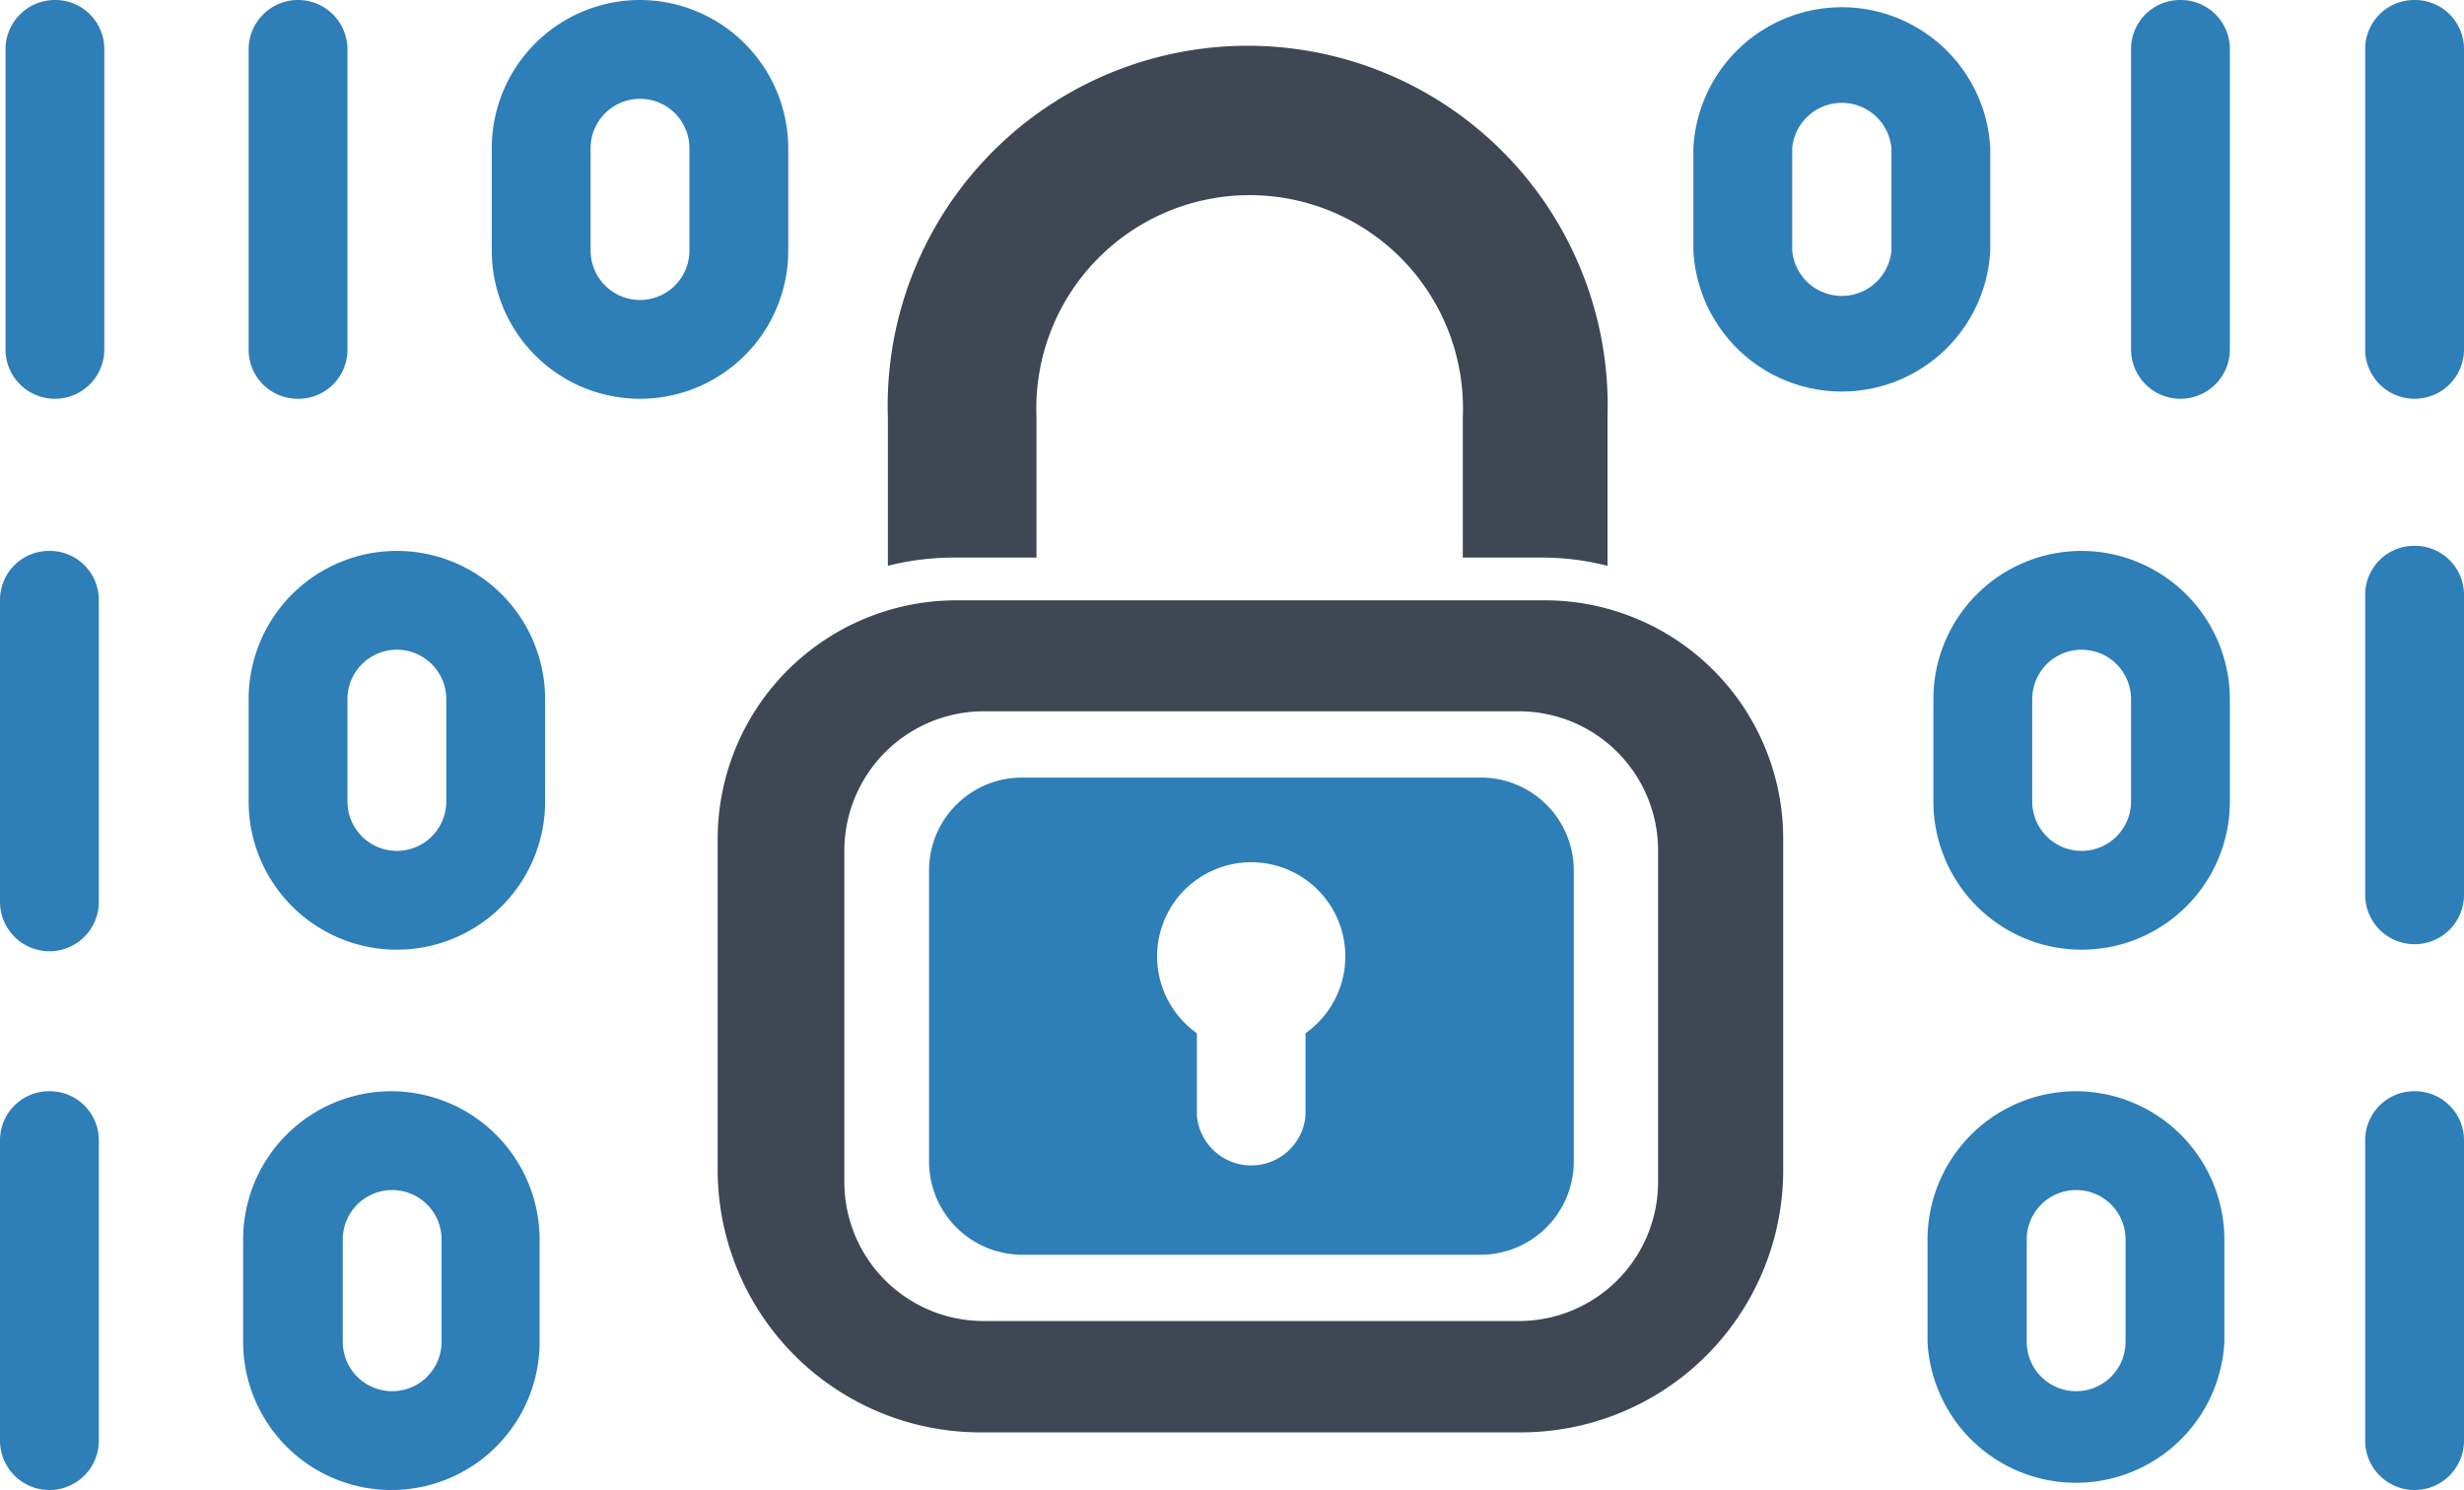 <svg xmlns="http://www.w3.org/2000/svg" viewBox="0 0 62.83 38"><g id="Layer_2" data-name="Layer 2"><g id="Layer_1-2" data-name="Layer 1"><path d="M10.12,14.05a3.78,3.78,0,0,0-3.78,3.78v2.61a3.78,3.78,0,1,0,7.56,0V17.83A3.78,3.78,0,0,0,10.12,14.05Zm1.26,6.39a1.26,1.26,0,1,1-2.52,0V17.83a1.26,1.26,0,0,1,2.52,0Z" fill="#2e7eb8"/><path d="M53.08,14.05a3.78,3.78,0,0,0-3.78,3.78v2.61a3.78,3.78,0,0,0,7.56,0V17.83A3.79,3.79,0,0,0,53.08,14.05Zm1.26,6.39a1.26,1.26,0,1,1-2.52,0V17.83a1.26,1.26,0,0,1,2.52,0Z" fill="#2e7eb8"/><path d="M16.32,0a3.78,3.78,0,0,0-3.78,3.78V6.39a3.78,3.78,0,0,0,7.56,0V3.78A3.79,3.79,0,0,0,16.32,0Zm1.26,6.39a1.26,1.26,0,0,1-2.52,0V3.78a1.26,1.26,0,1,1,2.52,0Z" fill="#2e7eb8"/><path d="M7.6,10.17A1.25,1.25,0,0,0,8.86,8.91V1.26a1.26,1.26,0,0,0-2.52,0V8.91A1.25,1.25,0,0,0,7.6,10.17Z" fill="#2e7eb8"/><path d="M50.75,6.39V3.78a3.79,3.79,0,0,0-7.57,0V6.39a3.79,3.79,0,0,0,7.57,0Zm-2.52,0a1.27,1.27,0,0,1-2.53,0V3.78a1.27,1.27,0,0,1,2.53,0Z" fill="#2e7eb8"/><path d="M55.6,0a1.25,1.25,0,0,0-1.26,1.26V8.91a1.26,1.26,0,0,0,2.52,0V1.26A1.25,1.25,0,0,0,55.6,0Z" fill="#2e7eb8"/><path d="M10,27.83A3.78,3.78,0,0,0,6.2,31.61v2.61a3.78,3.78,0,0,0,7.56,0V31.61A3.79,3.79,0,0,0,10,27.83Zm1.26,6.39a1.26,1.26,0,0,1-2.52,0V31.61a1.26,1.26,0,0,1,2.52,0Z" fill="#2e7eb8"/><path d="M1.26,27.83A1.25,1.25,0,0,0,0,29.09v7.65a1.26,1.26,0,1,0,2.52,0V29.09A1.25,1.25,0,0,0,1.26,27.83Z" fill="#2e7eb8"/><path d="M1.26,14.05A1.25,1.25,0,0,0,0,15.31V23a1.26,1.26,0,0,0,2.52,0V15.31A1.25,1.25,0,0,0,1.26,14.05Z" fill="#2e7eb8"/><path d="M1.4,0A1.26,1.26,0,0,0,.14,1.26V8.91a1.26,1.26,0,0,0,2.52,0V1.26A1.25,1.25,0,0,0,1.4,0Z" fill="#2e7eb8"/><path d="M52.94,27.83a3.79,3.79,0,0,0-3.79,3.78v2.61a3.79,3.79,0,0,0,7.57,0V31.61A3.79,3.79,0,0,0,52.94,27.83Zm1.26,6.39a1.26,1.26,0,1,1-2.52,0V31.61a1.26,1.26,0,0,1,2.52,0Z" fill="#2e7eb8"/><path d="M61.57,27.83a1.25,1.25,0,0,0-1.26,1.26v7.65a1.26,1.26,0,0,0,2.52,0V29.09A1.25,1.25,0,0,0,61.57,27.83Z" fill="#2e7eb8"/><path d="M61.57,13.92a1.25,1.25,0,0,0-1.26,1.26v7.64a1.26,1.26,0,0,0,2.52,0V15.18A1.25,1.25,0,0,0,61.57,13.92Z" fill="#2e7eb8"/><path d="M61.57,0a1.25,1.25,0,0,0-1.26,1.26V8.91a1.26,1.26,0,0,0,2.52,0V1.26A1.25,1.25,0,0,0,61.57,0Z" fill="#2e7eb8"/><path d="M39.39,15.31h-15a6.09,6.09,0,0,0-6.09,6.09v8.43a6.7,6.7,0,0,0,6.7,6.7H38.78a6.69,6.69,0,0,0,6.69-6.7V21.4A6.08,6.08,0,0,0,39.39,15.31Zm2.89,14.83a3.55,3.55,0,0,1-3.55,3.55H25.09a3.55,3.55,0,0,1-3.56-3.55V21.7a3.56,3.56,0,0,1,3.56-3.56H38.73a3.55,3.55,0,0,1,3.55,3.56Z" fill="#3e4753"/><path d="M24.43,14.22h2V10.65a5.44,5.44,0,1,1,10.87,0v3.57h2a6.75,6.75,0,0,1,1.69.21V10.65a9.18,9.18,0,1,0-18.35,0v3.78A6.88,6.88,0,0,1,24.43,14.22Z" fill="#3e4753"/><path d="M37.76,19.83H26.06a2.37,2.37,0,0,0-2.37,2.37v7.44A2.38,2.38,0,0,0,26.06,32h11.7a2.38,2.38,0,0,0,2.37-2.37V22.2A2.37,2.37,0,0,0,37.76,19.83Zm-4.47,6.52v2.1a1.39,1.39,0,0,1-2.77,0v-2.1a2.4,2.4,0,1,1,2.77,0Z" fill="#2e7eb8"/></g></g></svg>
